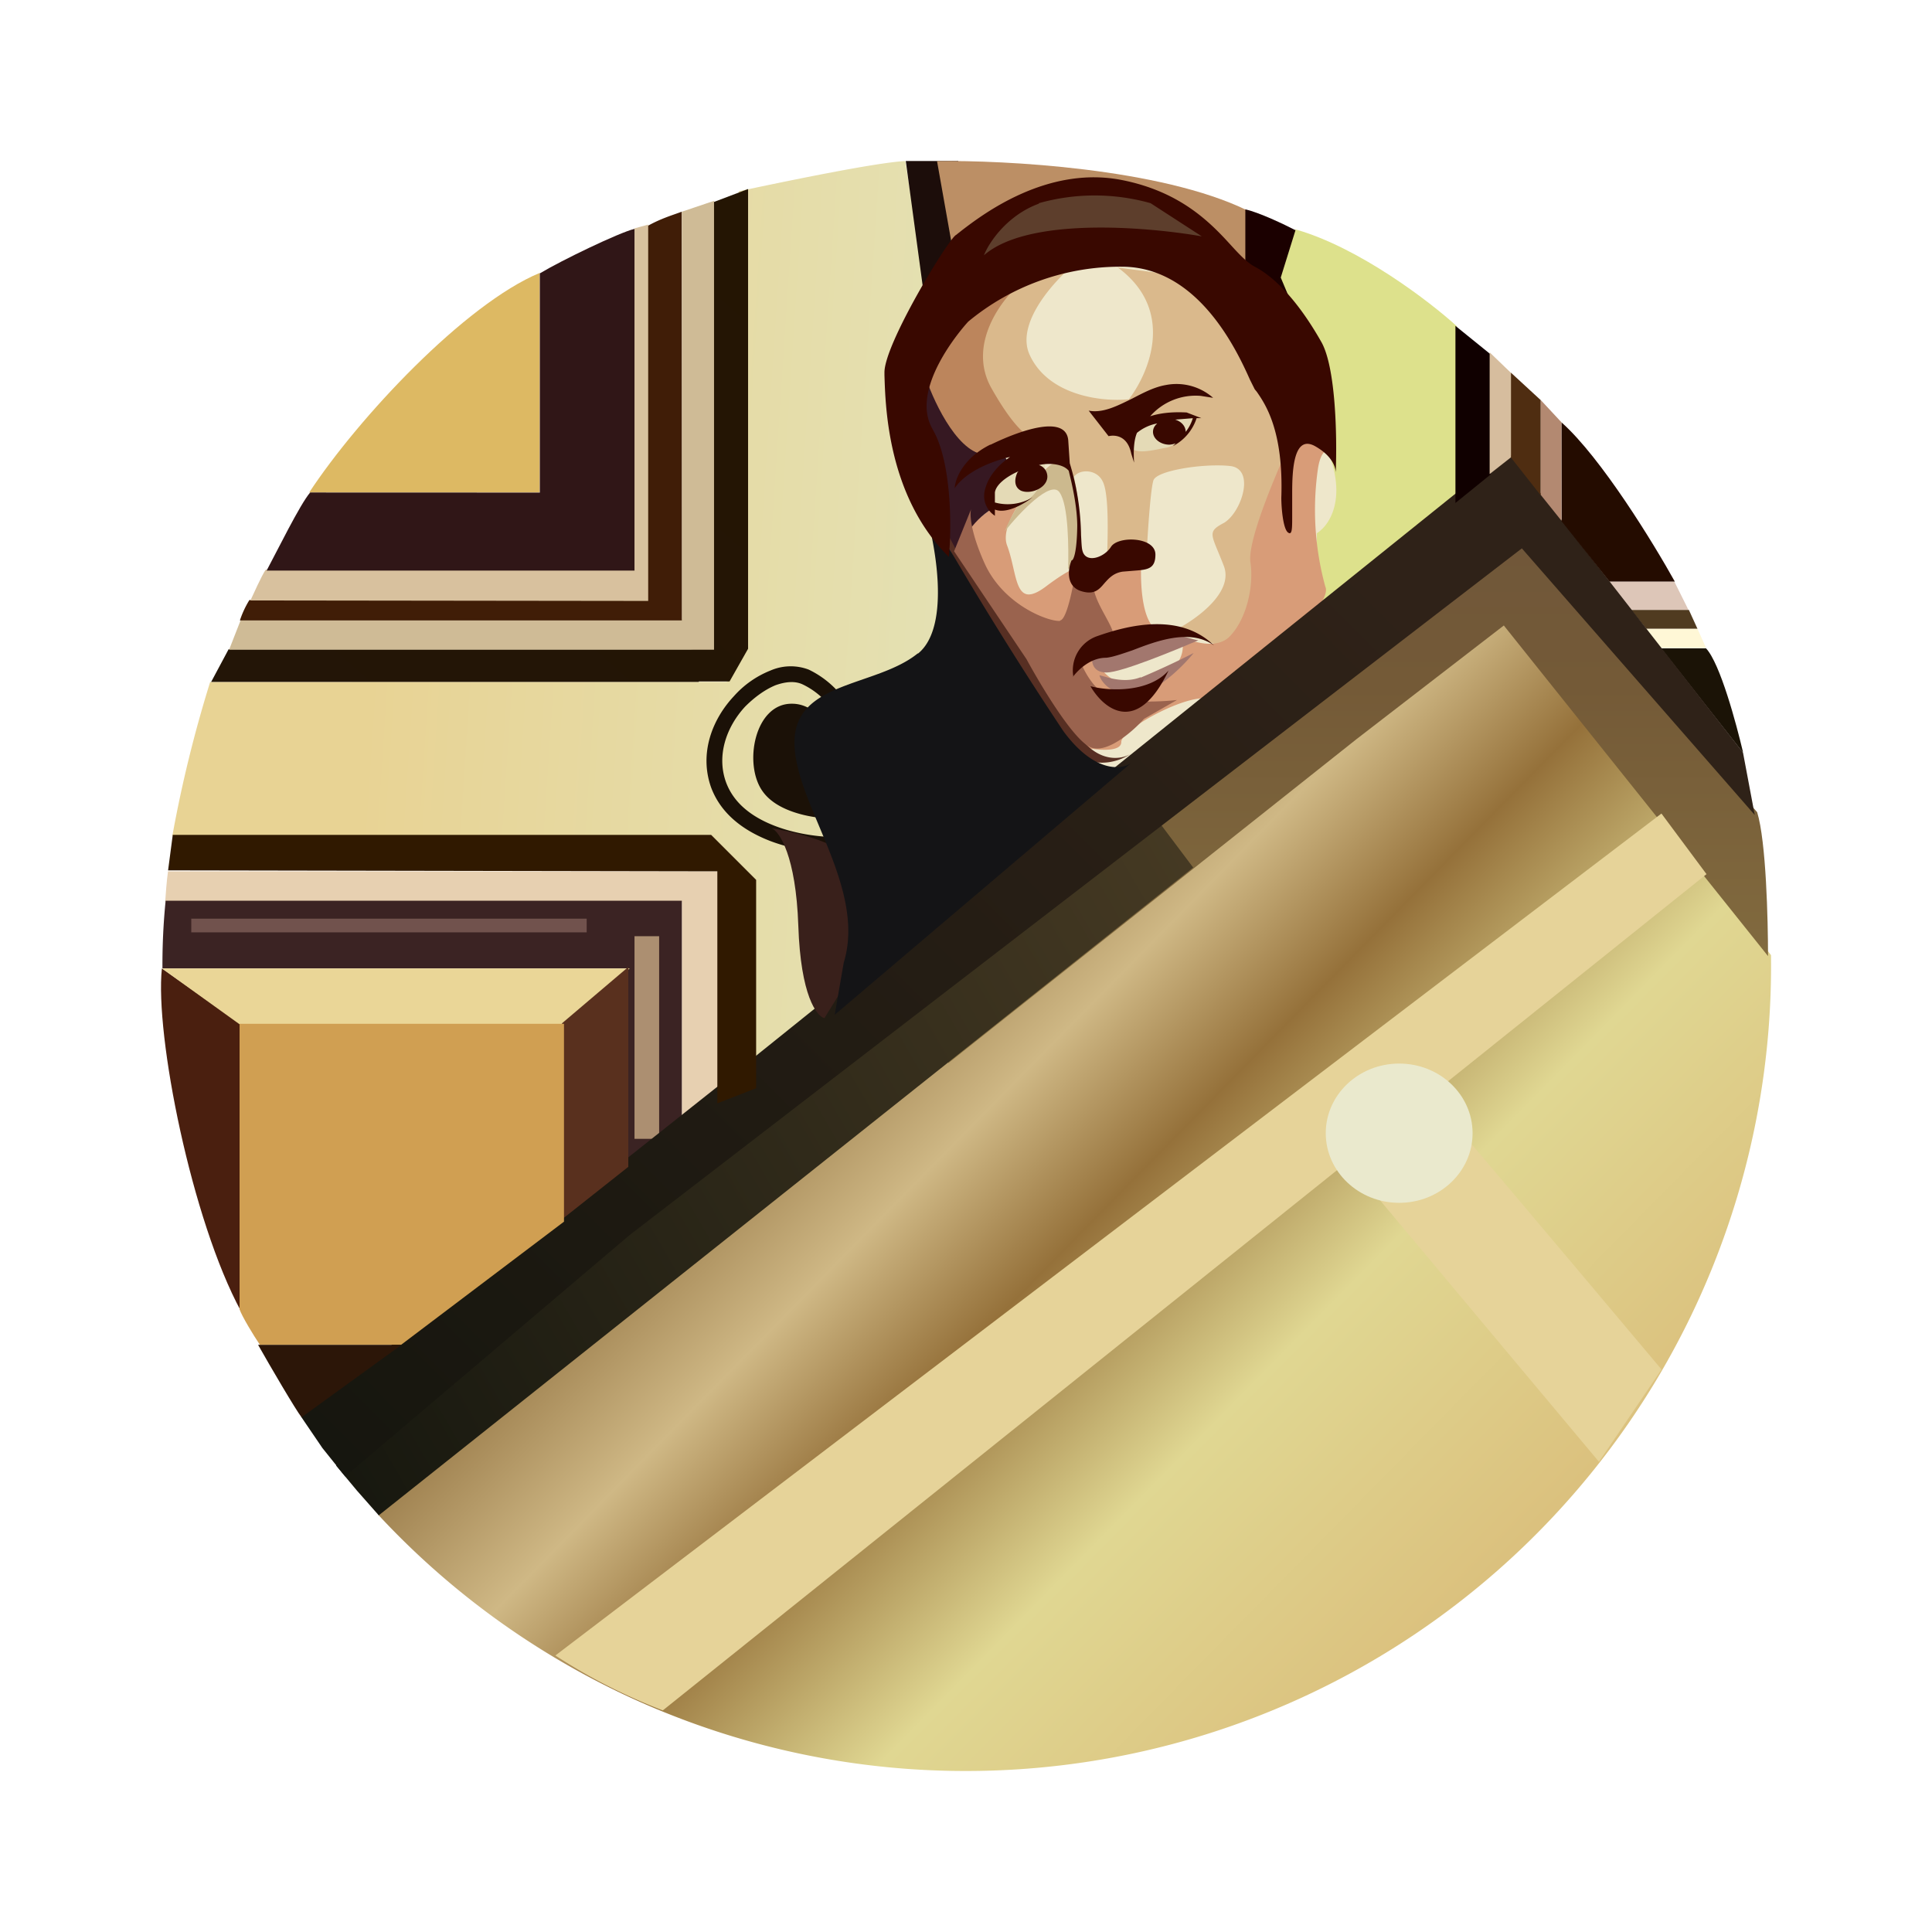 <svg xmlns="http://www.w3.org/2000/svg" width="1em" height="1em" viewBox="0 0 24 24"><g fill="none"><path fill="#ddc6b8" d="m20.263 7.577l-.276-.353h.812l.176.353z"/><path fill="#503b20" d="M20.98 7.577h-.717l.188.235h.636z"/><path fill="#fff7d6" d="m20.628 8.054l-.176-.242h.635l.106.236h-.565z"/><path fill="#1b1306" d="m21.646 9.342l-1.012-1.288h.559c.176.188.377.94.459 1.288z"/><path fill="#dde18c" d="m15.734 3.736l.353-.888c.794.223 1.676.9 2.012 1.206v2.158L16.41 7.883l-.67-4.141z"/><path fill="url(#tokenBrandedPeople0)" d="M2.611 8.471a16 16 0 0 0-.47 1.912l5.982.159l1.059.2v2.73l1.429-1.301l-.17-2.335l1.217-1.388l.159-1.33l-.518-1.729l.23-1.623L11.246 2c-.394.023-1.547.265-2.07.376v4.806L9.029 8.47z"/><path fill="#eee7cb" d="M12.176 7.23c-.471-.806-.342-2.764-.212-3.647c.753-.706 2.04-.447 2.588-.23c.423.342 1.364 1.2 1.806 1.971c.44.765.182 1.188 0 1.3v.97c-.706.707-2.183 2.13-2.47 2.118c-.365-.023-1.13-1.47-1.718-2.482z"/><path fill="#dab98c" d="M12.793 4.413c-.188-.395.312-.942.589-1.16c-.348-.152-1.218.33-1.383 1.036s.635 1.07.918 1.2c.23.1.37.394.412.53c-.048-.177.264-.236.364-.048c.106.177.053.947.06 1.018c0 .053.329-.07.493-.141c.012-.247.047-.777.083-.883c.046-.123.635-.211.952-.176c.318.035.142.576-.076.706c-.223.117-.153.141 0 .541c.117.323-.335.647-.577.776l.906.371l.17-.959c.124-.506.383-1.535.39-1.6a8 8 0 0 0-.39-1.376a8 8 0 0 0-.958-.812l-.859-.112c.718.53.389 1.306.136 1.636c-.353.035-1-.053-1.23-.547"/><path fill="#d89c78" d="M12.511 6.777c-.112-.288.365-.83.612-1.07a3.8 3.8 0 0 1-.747.564l-.553.441l.553.906l1.106 1.67c.147.03.447.06.447-.07c0-.164.835-.611 1.088-.535c.247.07 1.57-1.141 1.447-1.394a3.6 3.6 0 0 1-.094-1.453c.059-.418.264-.13.047-.335c-.177-.177-.383.047-.47.176c-.148.336-.454 1.07-.413 1.312c.042.294-.047.694-.253.912c-.164.176-.482.07-.623 0c.059.094.082.33-.253.54c-.423.26-.882-.152-.741-.334c.141-.177 1.135-.236.788-.253c-.282-.024-.294-.647-.27-.96l-.76.16c-.017-.018-.123 0-.434.235c-.395.294-.342-.153-.477-.512"/><path fill="#bc855c" d="M12.317 4.824c-.306-.54.123-1.111.382-1.323c-.44.188-1.33.723-1.388 1.323a1.08 1.08 0 0 0 .588 1.06l.965-.448c-.059.024-.241-.07-.547-.612"/><path fill="url(#tokenBrandedPeople1)" d="M12.005 22a10 10 0 0 0 9.272-6.268A10 10 0 0 0 22 11.865l-3.26-4.229L4.694 18.812A9.95 9.95 0 0 0 12.005 22"/><path fill="#572f23" d="M11.917 6.754c-.341-.306-.159-.024-.253-.183a34 34 0 0 0 1.47 2.57c.324.471.747.342.918.218c-.082.06-.312.118-.535-.088c-.277-.253-1.177-2.14-1.6-2.517"/><path fill="url(#tokenBrandedPeople2)" d="m11.781 13.206l-.323-.664l7.4-5.806l2.97 3.353c.112.364.135 1.34.135 1.788L18.681 7.77l-1.83 1.412z"/><path fill="url(#tokenBrandedPeople3)" d="M14.822 10.777L4.705 18.824l-.27-.306l-.26-.312l10.13-8.117z"/><path fill="#e6d399" d="M8.234 21.247a7 7 0 0 1-1.335-.682l13.74-10.459l.56.753z"/><path fill="#e6d399" d="m19.863 18.159l-3.206-3.83c.283-.323.847-.97.883-.97c.03 0 2.076 2.435 3.1 3.653z"/><path fill="#eae9cd" d="M17.381 14.942c.504 0 .912-.388.912-.865c0-.478-.408-.865-.912-.865c-.503 0-.912.387-.912.865c0 .477.409.865.912.865"/><path fill="#361822" d="M12.281 5.648c-.353.03-.665-.618-.776-.941l-.089 1.258l.571 1.071c-.147-.335.177-.623.359-.73l.041-.34c.118-.118.247-.353-.106-.318"/><path fill="#9a634e" d="M13.17 7.707c.088-.012.176-.483.205-.718c.118-.024.318-.012.224.188c-.118.247.406.753.17.77a.48.48 0 0 0-.358.242c.053.153.217.47.488.506c.27.035.594.017.723 0l-.411.235c-.13.147-.442.424-.648.359c-.211-.065-.629-.765-.811-1.1l-.9-1.341l.212-.524c-.018.06-.012.283.176.694c.247.518.812.712.93.694z"/><path fill="#ccb98e" d="M13.163 6.118c-.106-.164-.5.253-.682.483c.147-.377.635-1.041.782-.86c.147.177.16.93.183 1.283l-.177.041c.006-.247.006-.788-.106-.947"/><path fill="#a2776e" d="M13.746 8.354c-.182 0-.188-.142-.177-.212c-.023.012-.005-.006.295-.1c.776-.235.83-.118 1.023-.088c-.276.117-.953.4-1.141.4"/><path fill="#a2776e" d="M14.17 8.412c-.218.089-.46-.017-.512-.023c.017.07.117.217.376.247c.265.03.641-.335.794-.524a10 10 0 0 1-.659.306z"/><path fill="#390800" d="M13.334 8.407a.45.45 0 0 1 .3-.506c.37-.13 1.018-.3 1.447.117c-.294-.211-.706-.059-1.012.06c-.135.046-.253.087-.33.093c-.2 0-.352.159-.41.236zm.212.117c.217.059.717.088.97-.194c-.394.824-.811.47-.97.194"/><path fill="url(#tokenBrandedPeople4)" d="M8.681 8.471H2.623l.217-.406h5.747c.212 0 .218-.117.194-.176V2.542l.512-.194v5.711l-.23.406h-.382z"/><path fill="#cfbb96" d="M8.87 8.071H2.846l.147-.376H8.47V2.63l.4-.135z"/><path fill="#401d07" d="M8.47 7.707H2.98a1.2 1.2 0 0 1 .118-.253h4.947V2.807c.165-.094.33-.141.423-.177z"/><path fill="#d8c19e" d="M3.3 7.077c-.06.094-.147.294-.189.382l4.941.006V2.79l-.17.047v4.241z"/><path fill="#ddb963" d="M6.705 3.39c-.93.387-2.253 1.799-2.864 2.728h2.864z"/><path fill="#301617" d="M3.853 6.118c-.124.142-.418.741-.541.97h4.57V2.843c-.194.047-.912.394-1.176.553v2.723z"/><path fill="#e7d0b1" d="M8.917 10.824h-6.83c-.017.118-.029.294-.035.377H8.47v2.888l.447-.17z"/><path fill="#3b2323" d="M2.058 11.183a8 8 0 0 0-.04.847h5.764v2.506l.688-.477v-2.87H2.058z"/><path fill="#71524d" d="M2.376 11.412h4.912v.17H2.376z"/><path fill="#ac8f71" d="M7.882 11.63h.306v2.517h-.306z"/><path fill="url(#tokenBrandedPeople5)" d="M9.081 13.365L3.741 17.6l.264.388l.283.353l3.535-3l11.082-8.529l2.893 3.312l-.146-.776l-2.918-3.741z"/><path fill="#301900" d="m2.146 10.371l-.058.441l6.823.012v2.882l.482-.188V10.93l-.559-.559z"/><path fill="#4a1f0f" d="m2.994 12.724l-.983-.694c-.088.83.37 3.13.983 4.259z"/><path fill="#ead697" d="m2.976 12.724l-.965-.694h5.812l-.836.694z"/><path fill="#59301e" d="M6.981 15.147v-2.435l.824-.7v2.483z"/><path fill="#d09f52" d="M2.976 12.718v3.547c.03.088.177.33.253.441h1.753l2.024-1.53v-2.458z"/><path fill="#2c1608" d="M3.746 17.606c-.07-.088-.394-.641-.54-.9h1.782z"/><path fill="#1c0d0a" d="M11.904 3.007V2h-.652l.235 1.735l.412-.73z"/><path fill="#1b1107" d="M9.017 9.712c-.118-.335.011-.688.24-.935c.118-.118.248-.212.377-.265q.203-.072.335-.011a.95.95 0 0 1 .518.647l.194-.047a1.18 1.18 0 0 0-.635-.783a.63.63 0 0 0-.476.012a1.2 1.2 0 0 0-.453.318c-.265.282-.436.706-.283 1.135c.13.347.43.547.736.665c.311.117.635.152.847.147V10.4c-.194 0-.494-.029-.777-.135c-.282-.106-.523-.276-.623-.553m1.335.453c-.024.012-.653-.006-.882-.34c-.236-.336-.095-1.09.37-1.083c.47 0 .783.794.512 1.423"/><path fill="#39201b" d="M9.917 11.5c-.03-.87-.235-1.17-.33-1.211c1.947.335 1.236 1.44 1.2 1.476l-.546.883c-.095-.024-.295-.277-.324-1.148"/><path fill="#141416" d="M11.405 8.118c.411-.335.217-1.382.064-1.864a47 47 0 0 0 1.741 2.829c.377.512.712.482.836.4l-3.677 3.123l.112-.647c.288-.94-.612-1.976-.612-2.735c0-.765 1.012-.688 1.53-1.106z"/><path fill="#bc8f65" d="M15.493 2.613c-1.077-.524-3.018-.624-3.853-.612l.188 1.059c.165-.036.689-.118 1.494-.194c.812-.077 1.783.547 2.17.864z"/><path fill="#1b0000" d="M15.47 3.718V2.601c.164.035.487.188.623.259l-.183.588l.247.588z"/><path fill="#100000" d="M18.08 6.248v-2.2l.436.353v1.494z"/><path fill="#d6bd9e" d="m18.505 4.377l.27.26v1.04l-.27.212z"/><path fill="#4f2d11" d="m18.77 4.63l.37.341v1.183l-.37-.47z"/><path fill="#b38971" d="M19.14 6.148V4.97l.258.277V6.47z"/><path fill="#240c00" d="m19.4 6.483l-.001-1.235c.494.441 1.141 1.5 1.406 1.976h-.812l-.588-.741z"/><path fill="#e4dab6" d="M14.022 5.471c.018-.076.1-.235.342-.276c.235-.035.4-.012.452 0c-.035.106-.152.33-.323.365l-.059.011c-.2.042-.412.083-.412-.1m-1.67.547c.123-.111.412-.329.547-.347c.176-.017.088.618-.43.647a.24.24 0 0 1-.14-.058c-.042-.036 0-.177.023-.242"/><path fill="#390800" fill-rule="evenodd" d="M11.587 5.336c.236.406.236 1.224.2 1.582c-.764-.753-.788-1.882-.8-2.258v-.03c-.006-.353.8-1.67.889-1.711l.076-.06c.253-.193 1.053-.805 1.982-.623c.747.147 1.118.547 1.37.824c.107.117.195.206.283.253c.3.158.588.511.83.94c.176.318.194 1.165.176 1.612c-.006-.088-.065-.211-.247-.317c-.277-.165-.294.294-.294.576v.294c0 .142 0 .23-.047.2c-.065-.035-.088-.306-.088-.435c.029-.835-.2-1.165-.306-1.318l-.024-.029l-.059-.118c-.165-.37-.647-1.405-1.594-1.405a2.96 2.96 0 0 0-1.906.682c-.076.082-.74.841-.44 1.341m2.183.082l-.247-.317c.176.035.358-.06.547-.153c.135-.07.27-.141.411-.165a.69.69 0 0 1 .588.159l-.153-.024a.75.75 0 0 0-.629.253c.106-.035.253-.058.453-.047l.182.07h-.058a.6.6 0 0 1-.295.348l.036-.035a.3.3 0 0 1-.077.017c-.117 0-.206-.076-.206-.159q0-.06.053-.105a.56.56 0 0 0-.252.117c-.048.112-.042.283-.036.37l-.035-.111c-.047-.23-.206-.235-.282-.218m.823-.205l.224-.018a.5.5 0 0 1-.089.17c0-.07-.053-.129-.13-.152zm-2.294.311c-.341.17-.435.43-.441.541c.159-.235.53-.353.688-.388c-.082.053-.253.194-.306.388a.295.295 0 0 0 .118.342V6.33c.147.059.37-.076.47-.153a.6.6 0 0 1-.47.065v-.124c.012-.094.135-.194.294-.264l-.012.011c-.03.06-.059.177.041.23c.136.059.383-.059.318-.23a.15.15 0 0 0-.094-.088a.6.6 0 0 1 .176-.012c.112.012.165.048.194.083l.024.1c.047.2.082.412.082.588c-.005.353-.053.43-.07.424c-.047.105-.077.335.135.388c.147.04.206-.024.27-.1c.054-.06.112-.13.23-.147l.147-.012c.165-.012.259-.024.259-.2c0-.224-.47-.235-.553-.094c-.088.135-.312.206-.353.047c-.012-.041-.012-.106-.018-.194a3.2 3.2 0 0 0-.14-.894l-.018-.27c-.012-.324-.53-.171-.965.04z" clip-rule="evenodd"/><path fill="#5d3e2c" d="M12.905 2.53c-.4.147-.623.489-.682.641c.553-.482 2.035-.352 2.706-.235l-.636-.412a2.56 2.56 0 0 0-1.388 0z"/><defs><linearGradient id="tokenBrandedPeople0" x1="4.164" x2="18.006" y1="14.359" y2="15.28" gradientUnits="userSpaceOnUse"><stop stop-color="#e8d394"/><stop offset=".52" stop-color="#e4e1b3"/><stop offset="1" stop-color="#e2d07a"/></linearGradient><linearGradient id="tokenBrandedPeople1" x1="8.737" x2="18.39" y1="10.428" y2="19.922" gradientUnits="userSpaceOnUse"><stop stop-color="#b69961"/><stop offset=".17" stop-color="#90703f"/><stop offset=".36" stop-color="#cfb885"/><stop offset=".5" stop-color="#95713a"/><stop offset=".71" stop-color="#e0d792"/><stop offset="1" stop-color="#dbc07d"/></linearGradient><linearGradient id="tokenBrandedPeople2" x1="12" x2="12" y1="2" y2="21.764" gradientUnits="userSpaceOnUse"><stop stop-color="#664f41"/><stop offset=".33" stop-color="#745a37"/><stop offset=".74" stop-color="#948149"/></linearGradient><linearGradient id="tokenBrandedPeople3" x1="3.857" x2="20.394" y1="20.667" y2="11.134" gradientUnits="userSpaceOnUse"><stop stop-color="#12140d"/><stop offset=".83" stop-color="#4a3d25"/><stop offset="1" stop-color="#846e40"/></linearGradient><linearGradient id="tokenBrandedPeople4" x1="9.495" x2="23.736" y1="22.845" y2="6.769" gradientUnits="userSpaceOnUse"><stop stop-color="#23150a"/><stop offset="1" stop-color="#241500"/></linearGradient><linearGradient id="tokenBrandedPeople5" x1="12.026" x2="-1.949" y1="2" y2="15.916" gradientUnits="userSpaceOnUse"><stop stop-color="#2f2218"/><stop offset="1" stop-color="#12140d"/></linearGradient></defs></g></svg>